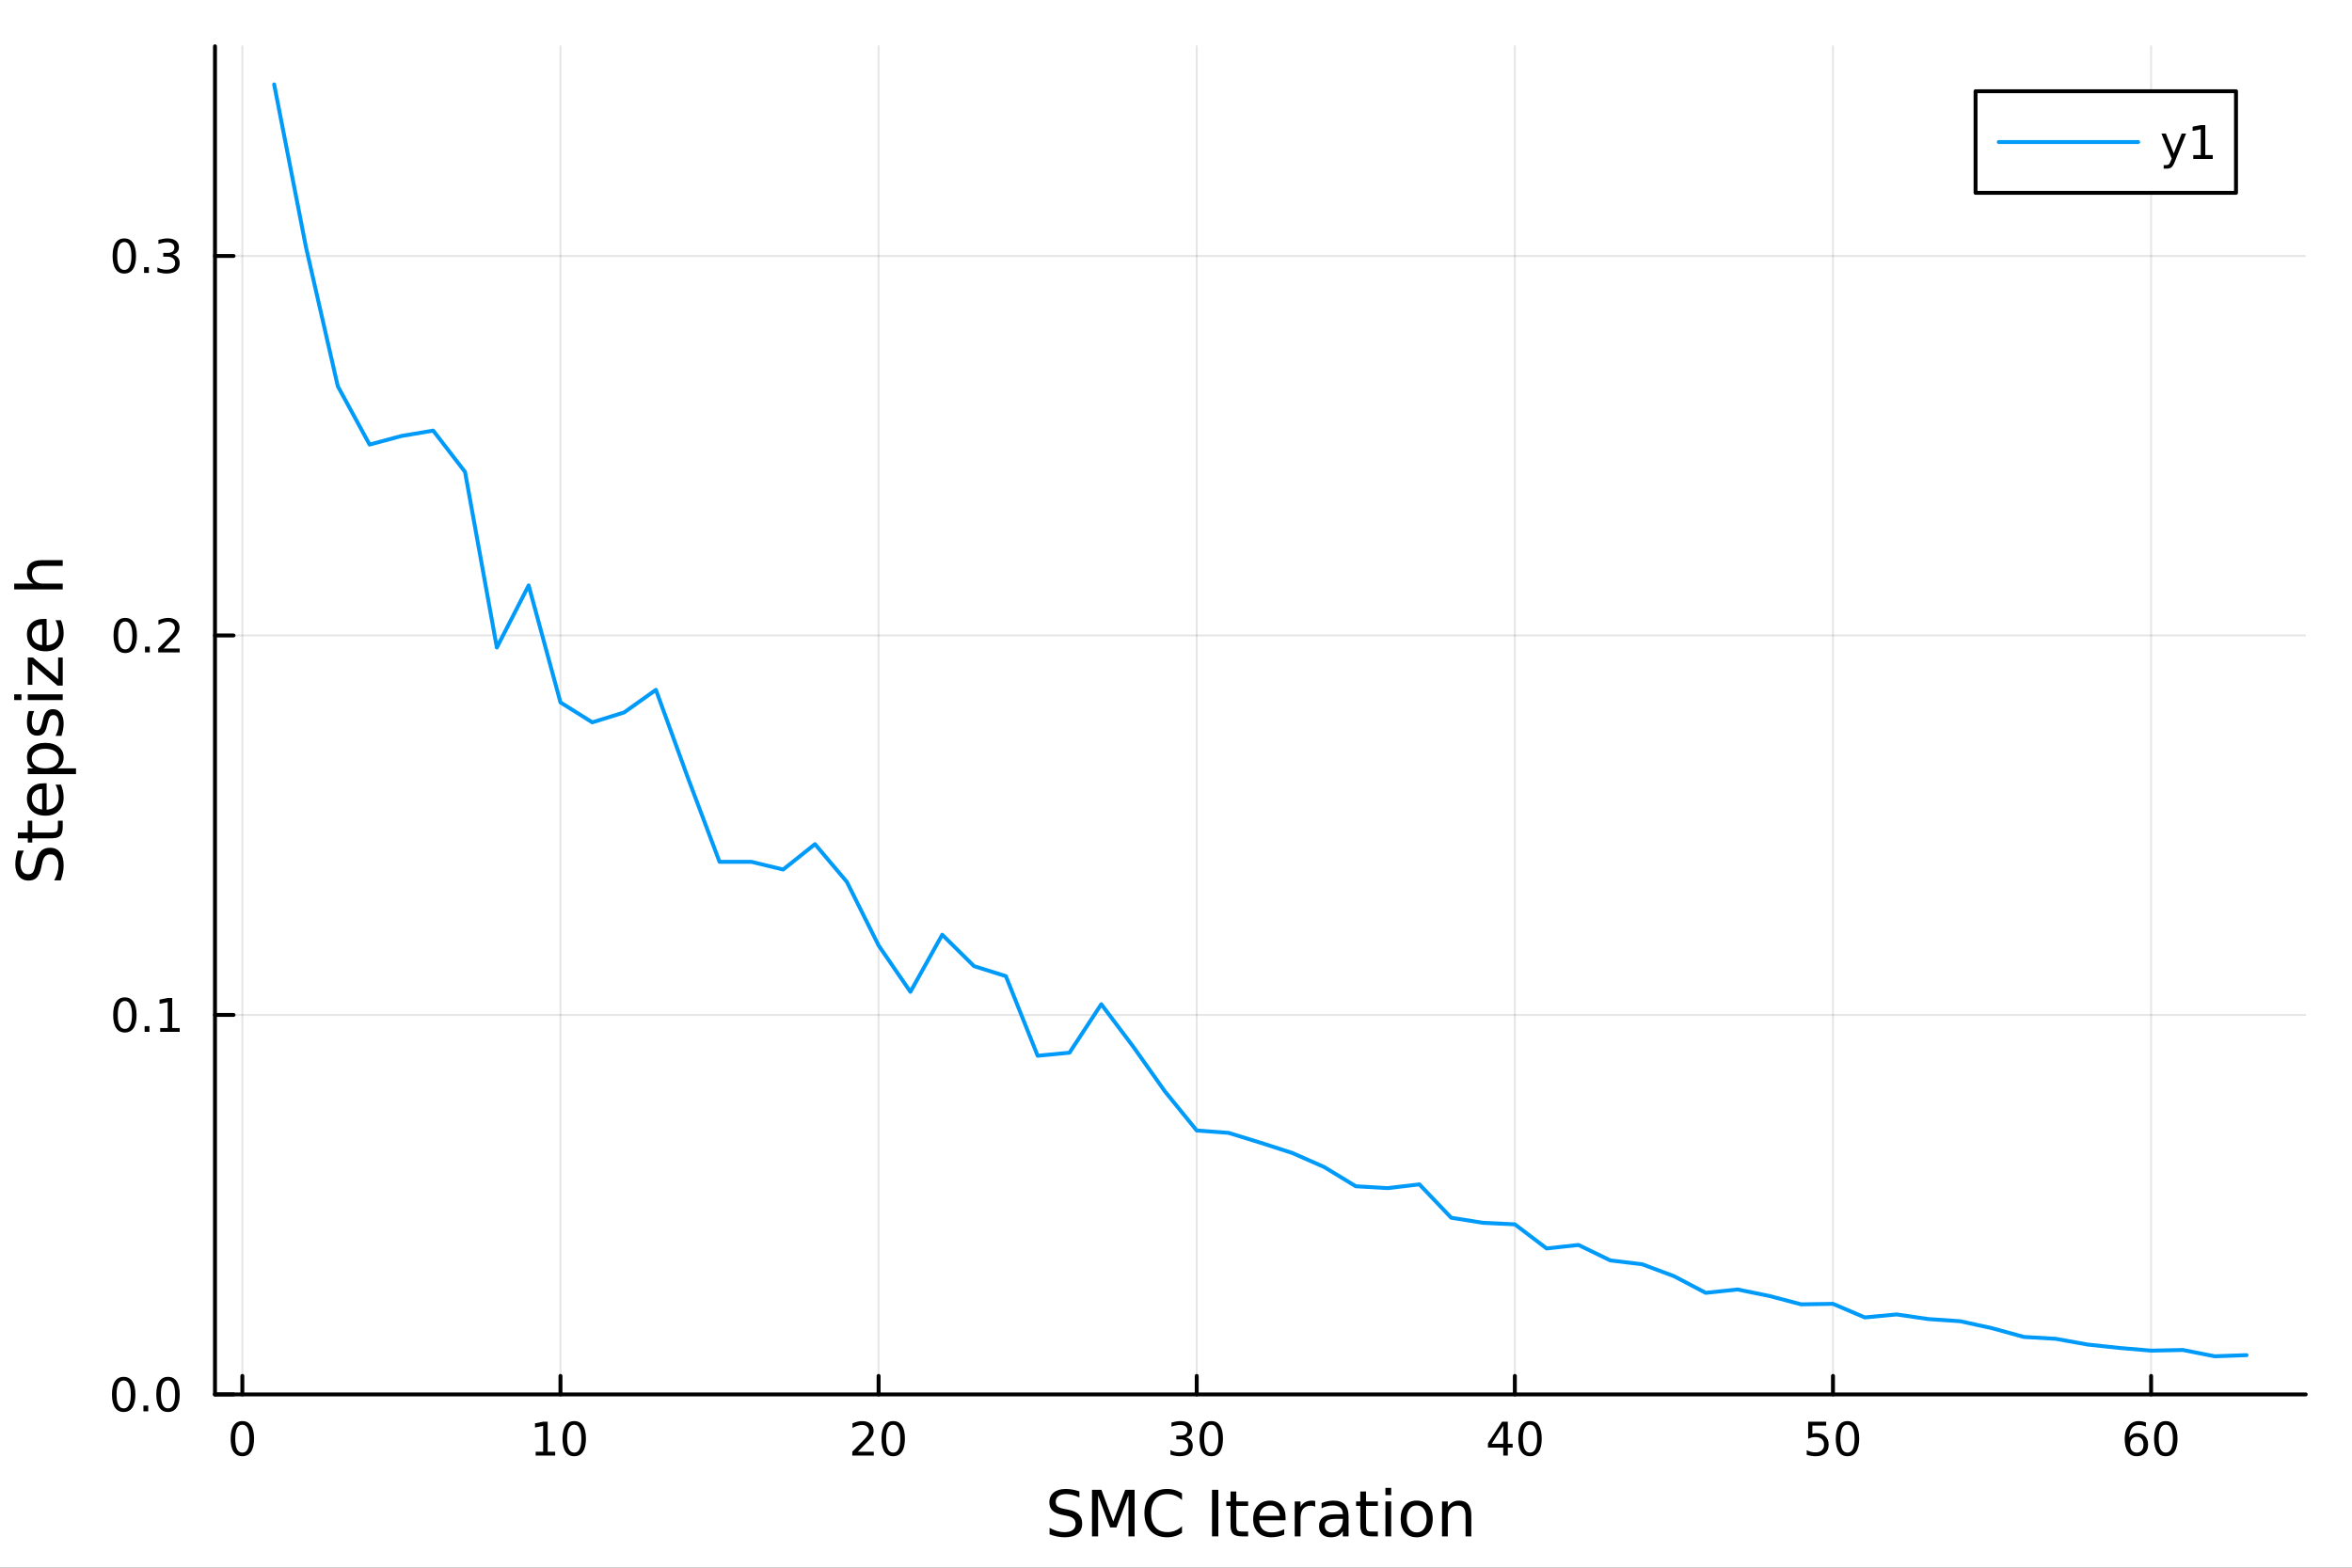 <?xml version="1.0" encoding="utf-8"?>
<svg xmlns="http://www.w3.org/2000/svg" xmlns:xlink="http://www.w3.org/1999/xlink" width="600" height="400" viewBox="0 0 2400 1600">
<rect x="0" y="0" width="2400" height="1600" fill="#333333" stroke="none"/>
<defs>
  <clipPath id="clip790">
    <rect x="0" y="0" width="2400" height="1600"/>
  </clipPath>
</defs>
<path clip-path="url(#clip790)" d="M0 1600 L2400 1600 L2400 0 L0 0  Z" fill="#ffffff" fill-rule="evenodd" fill-opacity="1"/>
<defs>
  <clipPath id="clip791">
    <rect x="480" y="0" width="1681" height="1600"/>
  </clipPath>
</defs>
<path clip-path="url(#clip790)" d="M219.38 1423.18 L2352.76 1423.18 L2352.76 47.244 L219.38 47.244  Z" fill="#ffffff" fill-rule="evenodd" fill-opacity="1"/>
<defs>
  <clipPath id="clip792">
    <rect x="219" y="47" width="2134" height="1377"/>
  </clipPath>
</defs>
<polyline clip-path="url(#clip792)" style="stroke:#000000; stroke-linecap:round; stroke-linejoin:round; stroke-width:2; stroke-opacity:0.1; fill:none" points="247.297,1423.18 247.297,47.244 "/>
<polyline clip-path="url(#clip792)" style="stroke:#000000; stroke-linecap:round; stroke-linejoin:round; stroke-width:2; stroke-opacity:0.1; fill:none" points="571.913,1423.18 571.913,47.244 "/>
<polyline clip-path="url(#clip792)" style="stroke:#000000; stroke-linecap:round; stroke-linejoin:round; stroke-width:2; stroke-opacity:0.1; fill:none" points="896.529,1423.18 896.529,47.244 "/>
<polyline clip-path="url(#clip792)" style="stroke:#000000; stroke-linecap:round; stroke-linejoin:round; stroke-width:2; stroke-opacity:0.1; fill:none" points="1221.14,1423.18 1221.14,47.244 "/>
<polyline clip-path="url(#clip792)" style="stroke:#000000; stroke-linecap:round; stroke-linejoin:round; stroke-width:2; stroke-opacity:0.1; fill:none" points="1545.76,1423.18 1545.76,47.244 "/>
<polyline clip-path="url(#clip792)" style="stroke:#000000; stroke-linecap:round; stroke-linejoin:round; stroke-width:2; stroke-opacity:0.1; fill:none" points="1870.38,1423.18 1870.38,47.244 "/>
<polyline clip-path="url(#clip792)" style="stroke:#000000; stroke-linecap:round; stroke-linejoin:round; stroke-width:2; stroke-opacity:0.1; fill:none" points="2194.99,1423.18 2194.99,47.244 "/>
<polyline clip-path="url(#clip792)" style="stroke:#000000; stroke-linecap:round; stroke-linejoin:round; stroke-width:2; stroke-opacity:0.1; fill:none" points="219.38,1423.15 2352.76,1423.15 "/>
<polyline clip-path="url(#clip792)" style="stroke:#000000; stroke-linecap:round; stroke-linejoin:round; stroke-width:2; stroke-opacity:0.1; fill:none" points="219.38,1035.85 2352.76,1035.85 "/>
<polyline clip-path="url(#clip792)" style="stroke:#000000; stroke-linecap:round; stroke-linejoin:round; stroke-width:2; stroke-opacity:0.1; fill:none" points="219.38,648.548 2352.76,648.548 "/>
<polyline clip-path="url(#clip792)" style="stroke:#000000; stroke-linecap:round; stroke-linejoin:round; stroke-width:2; stroke-opacity:0.1; fill:none" points="219.38,261.248 2352.76,261.248 "/>
<polyline clip-path="url(#clip790)" style="stroke:#000000; stroke-linecap:round; stroke-linejoin:round; stroke-width:4; stroke-opacity:1; fill:none" points="219.38,1423.18 2352.76,1423.18 "/>
<polyline clip-path="url(#clip790)" style="stroke:#000000; stroke-linecap:round; stroke-linejoin:round; stroke-width:4; stroke-opacity:1; fill:none" points="247.297,1423.18 247.297,1404.28 "/>
<polyline clip-path="url(#clip790)" style="stroke:#000000; stroke-linecap:round; stroke-linejoin:round; stroke-width:4; stroke-opacity:1; fill:none" points="571.913,1423.18 571.913,1404.28 "/>
<polyline clip-path="url(#clip790)" style="stroke:#000000; stroke-linecap:round; stroke-linejoin:round; stroke-width:4; stroke-opacity:1; fill:none" points="896.529,1423.18 896.529,1404.28 "/>
<polyline clip-path="url(#clip790)" style="stroke:#000000; stroke-linecap:round; stroke-linejoin:round; stroke-width:4; stroke-opacity:1; fill:none" points="1221.14,1423.18 1221.14,1404.28 "/>
<polyline clip-path="url(#clip790)" style="stroke:#000000; stroke-linecap:round; stroke-linejoin:round; stroke-width:4; stroke-opacity:1; fill:none" points="1545.76,1423.18 1545.76,1404.28 "/>
<polyline clip-path="url(#clip790)" style="stroke:#000000; stroke-linecap:round; stroke-linejoin:round; stroke-width:4; stroke-opacity:1; fill:none" points="1870.38,1423.18 1870.38,1404.28 "/>
<polyline clip-path="url(#clip790)" style="stroke:#000000; stroke-linecap:round; stroke-linejoin:round; stroke-width:4; stroke-opacity:1; fill:none" points="2194.99,1423.18 2194.99,1404.28 "/>
<path clip-path="url(#clip790)" d="M247.297 1454.1 Q243.686 1454.1 241.857 1457.66 Q240.052 1461.2 240.052 1468.33 Q240.052 1475.44 241.857 1479.01 Q243.686 1482.55 247.297 1482.55 Q250.931 1482.55 252.737 1479.01 Q254.566 1475.44 254.566 1468.33 Q254.566 1461.2 252.737 1457.66 Q250.931 1454.1 247.297 1454.1 M247.297 1450.39 Q253.107 1450.39 256.163 1455 Q259.242 1459.58 259.242 1468.33 Q259.242 1477.06 256.163 1481.67 Q253.107 1486.25 247.297 1486.25 Q241.487 1486.25 238.408 1481.67 Q235.353 1477.06 235.353 1468.33 Q235.353 1459.58 238.408 1455 Q241.487 1450.39 247.297 1450.39 Z" fill="#000000" fill-rule="nonzero" fill-opacity="1" /><path clip-path="url(#clip790)" d="M546.601 1481.64 L554.24 1481.64 L554.24 1455.28 L545.929 1456.95 L545.929 1452.69 L554.193 1451.02 L558.869 1451.02 L558.869 1481.64 L566.508 1481.64 L566.508 1485.58 L546.601 1485.58 L546.601 1481.64 Z" fill="#000000" fill-rule="nonzero" fill-opacity="1" /><path clip-path="url(#clip790)" d="M585.952 1454.1 Q582.341 1454.1 580.513 1457.66 Q578.707 1461.2 578.707 1468.33 Q578.707 1475.44 580.513 1479.01 Q582.341 1482.55 585.952 1482.55 Q589.587 1482.55 591.392 1479.01 Q593.221 1475.44 593.221 1468.33 Q593.221 1461.2 591.392 1457.66 Q589.587 1454.1 585.952 1454.1 M585.952 1450.39 Q591.762 1450.39 594.818 1455 Q597.897 1459.58 597.897 1468.33 Q597.897 1477.06 594.818 1481.67 Q591.762 1486.25 585.952 1486.25 Q580.142 1486.25 577.063 1481.67 Q574.008 1477.06 574.008 1468.33 Q574.008 1459.58 577.063 1455 Q580.142 1450.39 585.952 1450.39 Z" fill="#000000" fill-rule="nonzero" fill-opacity="1" /><path clip-path="url(#clip790)" d="M875.302 1481.64 L891.622 1481.64 L891.622 1485.58 L869.677 1485.58 L869.677 1481.64 Q872.339 1478.89 876.923 1474.26 Q881.529 1469.61 882.71 1468.27 Q884.955 1465.74 885.835 1464.01 Q886.737 1462.25 886.737 1460.56 Q886.737 1457.8 884.793 1456.07 Q882.872 1454.33 879.77 1454.33 Q877.571 1454.33 875.117 1455.09 Q872.686 1455.86 869.909 1457.41 L869.909 1452.69 Q872.733 1451.55 875.186 1450.97 Q877.64 1450.39 879.677 1450.39 Q885.048 1450.39 888.242 1453.08 Q891.436 1455.77 891.436 1460.26 Q891.436 1462.39 890.626 1464.31 Q889.839 1466.2 887.733 1468.8 Q887.154 1469.47 884.052 1472.69 Q880.95 1475.88 875.302 1481.64 Z" fill="#000000" fill-rule="nonzero" fill-opacity="1" /><path clip-path="url(#clip790)" d="M911.436 1454.1 Q907.825 1454.1 905.996 1457.66 Q904.191 1461.2 904.191 1468.33 Q904.191 1475.44 905.996 1479.01 Q907.825 1482.55 911.436 1482.55 Q915.071 1482.55 916.876 1479.01 Q918.705 1475.44 918.705 1468.33 Q918.705 1461.2 916.876 1457.66 Q915.071 1454.1 911.436 1454.1 M911.436 1450.39 Q917.246 1450.39 920.302 1455 Q923.381 1459.58 923.381 1468.33 Q923.381 1477.06 920.302 1481.67 Q917.246 1486.25 911.436 1486.25 Q905.626 1486.25 902.547 1481.67 Q899.492 1477.06 899.492 1468.33 Q899.492 1459.58 902.547 1455 Q905.626 1450.39 911.436 1450.39 Z" fill="#000000" fill-rule="nonzero" fill-opacity="1" /><path clip-path="url(#clip790)" d="M1209.99 1466.95 Q1213.34 1467.66 1215.22 1469.93 Q1217.12 1472.2 1217.12 1475.53 Q1217.12 1480.65 1213.6 1483.45 Q1210.08 1486.25 1203.6 1486.25 Q1201.42 1486.25 1199.11 1485.81 Q1196.82 1485.39 1194.36 1484.54 L1194.36 1480.02 Q1196.31 1481.16 1198.62 1481.74 Q1200.94 1482.32 1203.46 1482.32 Q1207.86 1482.32 1210.15 1480.58 Q1212.46 1478.84 1212.46 1475.53 Q1212.46 1472.48 1210.31 1470.77 Q1208.18 1469.03 1204.36 1469.03 L1200.33 1469.03 L1200.33 1465.19 L1204.55 1465.19 Q1208 1465.19 1209.83 1463.82 Q1211.65 1462.43 1211.65 1459.84 Q1211.65 1457.18 1209.76 1455.77 Q1207.88 1454.33 1204.36 1454.33 Q1202.44 1454.33 1200.24 1454.75 Q1198.04 1455.16 1195.4 1456.04 L1195.4 1451.88 Q1198.07 1451.14 1200.38 1450.77 Q1202.72 1450.39 1204.78 1450.39 Q1210.1 1450.39 1213.21 1452.83 Q1216.31 1455.23 1216.31 1459.35 Q1216.31 1462.22 1214.66 1464.21 Q1213.02 1466.18 1209.99 1466.95 Z" fill="#000000" fill-rule="nonzero" fill-opacity="1" /><path clip-path="url(#clip790)" d="M1235.98 1454.1 Q1232.37 1454.1 1230.54 1457.66 Q1228.74 1461.2 1228.74 1468.33 Q1228.74 1475.44 1230.54 1479.01 Q1232.37 1482.55 1235.98 1482.55 Q1239.62 1482.55 1241.42 1479.01 Q1243.25 1475.44 1243.25 1468.33 Q1243.25 1461.2 1241.42 1457.66 Q1239.62 1454.1 1235.98 1454.1 M1235.98 1450.39 Q1241.79 1450.39 1244.85 1455 Q1247.93 1459.58 1247.93 1468.33 Q1247.93 1477.06 1244.85 1481.67 Q1241.79 1486.25 1235.98 1486.25 Q1230.17 1486.25 1227.09 1481.67 Q1224.04 1477.06 1224.04 1468.33 Q1224.04 1459.58 1227.09 1455 Q1230.17 1450.39 1235.98 1450.39 Z" fill="#000000" fill-rule="nonzero" fill-opacity="1" /><path clip-path="url(#clip790)" d="M1533.93 1455.09 L1522.13 1473.54 L1533.93 1473.54 L1533.93 1455.09 M1532.71 1451.02 L1538.58 1451.02 L1538.58 1473.54 L1543.52 1473.54 L1543.52 1477.43 L1538.58 1477.43 L1538.58 1485.58 L1533.93 1485.58 L1533.93 1477.43 L1518.33 1477.43 L1518.33 1472.92 L1532.71 1451.02 Z" fill="#000000" fill-rule="nonzero" fill-opacity="1" /><path clip-path="url(#clip790)" d="M1561.25 1454.1 Q1557.64 1454.1 1555.81 1457.66 Q1554 1461.2 1554 1468.33 Q1554 1475.44 1555.81 1479.01 Q1557.64 1482.55 1561.25 1482.55 Q1564.88 1482.55 1566.69 1479.01 Q1568.52 1475.44 1568.52 1468.33 Q1568.52 1461.2 1566.69 1457.66 Q1564.88 1454.1 1561.25 1454.1 M1561.25 1450.39 Q1567.06 1450.39 1570.11 1455 Q1573.19 1459.58 1573.19 1468.33 Q1573.19 1477.06 1570.11 1481.67 Q1567.06 1486.25 1561.25 1486.25 Q1555.44 1486.25 1552.36 1481.67 Q1549.3 1477.06 1549.3 1468.33 Q1549.3 1459.58 1552.36 1455 Q1555.44 1450.39 1561.25 1450.39 Z" fill="#000000" fill-rule="nonzero" fill-opacity="1" /><path clip-path="url(#clip790)" d="M1845.08 1451.02 L1863.43 1451.02 L1863.43 1454.96 L1849.36 1454.96 L1849.36 1463.43 Q1850.38 1463.08 1851.4 1462.92 Q1852.41 1462.73 1853.43 1462.73 Q1859.22 1462.73 1862.6 1465.9 Q1865.98 1469.08 1865.98 1474.49 Q1865.98 1480.07 1862.51 1483.17 Q1859.03 1486.25 1852.71 1486.25 Q1850.54 1486.25 1848.27 1485.88 Q1846.02 1485.51 1843.62 1484.77 L1843.62 1480.07 Q1845.7 1481.2 1847.92 1481.76 Q1850.15 1482.32 1852.62 1482.32 Q1856.63 1482.32 1858.96 1480.21 Q1861.3 1478.1 1861.3 1474.49 Q1861.3 1470.88 1858.96 1468.77 Q1856.63 1466.67 1852.62 1466.67 Q1850.75 1466.67 1848.87 1467.08 Q1847.02 1467.5 1845.08 1468.38 L1845.08 1451.02 Z" fill="#000000" fill-rule="nonzero" fill-opacity="1" /><path clip-path="url(#clip790)" d="M1885.19 1454.1 Q1881.58 1454.1 1879.75 1457.66 Q1877.95 1461.2 1877.95 1468.33 Q1877.95 1475.44 1879.75 1479.01 Q1881.58 1482.55 1885.19 1482.55 Q1888.83 1482.55 1890.63 1479.01 Q1892.46 1475.44 1892.46 1468.33 Q1892.46 1461.2 1890.63 1457.66 Q1888.83 1454.1 1885.19 1454.1 M1885.19 1450.39 Q1891 1450.39 1894.06 1455 Q1897.14 1459.58 1897.14 1468.33 Q1897.14 1477.06 1894.06 1481.67 Q1891 1486.25 1885.19 1486.25 Q1879.38 1486.25 1876.3 1481.67 Q1873.25 1477.06 1873.25 1468.33 Q1873.25 1459.58 1876.3 1455 Q1879.38 1450.39 1885.19 1450.39 Z" fill="#000000" fill-rule="nonzero" fill-opacity="1" /><path clip-path="url(#clip790)" d="M2180.4 1466.44 Q2177.25 1466.44 2175.4 1468.59 Q2173.57 1470.74 2173.57 1474.49 Q2173.57 1478.22 2175.4 1480.39 Q2177.25 1482.55 2180.4 1482.55 Q2183.55 1482.55 2185.37 1480.39 Q2187.23 1478.22 2187.23 1474.49 Q2187.23 1470.74 2185.37 1468.59 Q2183.55 1466.44 2180.4 1466.44 M2189.68 1451.78 L2189.68 1456.04 Q2187.92 1455.21 2186.12 1454.77 Q2184.33 1454.33 2182.57 1454.33 Q2177.94 1454.33 2175.49 1457.45 Q2173.06 1460.58 2172.71 1466.9 Q2174.08 1464.89 2176.14 1463.82 Q2178.2 1462.73 2180.68 1462.73 Q2185.88 1462.73 2188.89 1465.9 Q2191.93 1469.05 2191.93 1474.49 Q2191.93 1479.82 2188.78 1483.03 Q2185.63 1486.25 2180.4 1486.25 Q2174.4 1486.25 2171.23 1481.67 Q2168.06 1477.06 2168.06 1468.33 Q2168.06 1460.14 2171.95 1455.28 Q2175.84 1450.39 2182.39 1450.39 Q2184.15 1450.39 2185.93 1450.74 Q2187.74 1451.09 2189.68 1451.78 Z" fill="#000000" fill-rule="nonzero" fill-opacity="1" /><path clip-path="url(#clip790)" d="M2209.98 1454.1 Q2206.37 1454.1 2204.54 1457.66 Q2202.74 1461.2 2202.74 1468.33 Q2202.74 1475.44 2204.54 1479.01 Q2206.37 1482.55 2209.98 1482.55 Q2213.62 1482.55 2215.42 1479.01 Q2217.25 1475.44 2217.25 1468.33 Q2217.25 1461.2 2215.42 1457.66 Q2213.62 1454.1 2209.98 1454.1 M2209.98 1450.39 Q2215.79 1450.39 2218.85 1455 Q2221.93 1459.58 2221.93 1468.33 Q2221.93 1477.06 2218.85 1481.67 Q2215.79 1486.25 2209.98 1486.25 Q2204.17 1486.25 2201.09 1481.67 Q2198.04 1477.06 2198.04 1468.33 Q2198.04 1459.58 2201.09 1455 Q2204.17 1450.39 2209.98 1450.39 Z" fill="#000000" fill-rule="nonzero" fill-opacity="1" /><path clip-path="url(#clip790)" d="M1101.4 1522.08 L1101.4 1528.35 Q1097.74 1526.6 1094.49 1525.74 Q1091.25 1524.88 1088.22 1524.88 Q1082.97 1524.88 1080.11 1526.92 Q1077.27 1528.96 1077.27 1532.71 Q1077.27 1535.87 1079.15 1537.49 Q1081.06 1539.08 1086.34 1540.07 L1090.23 1540.86 Q1097.42 1542.23 1100.83 1545.7 Q1104.26 1549.14 1104.26 1554.93 Q1104.26 1561.84 1099.62 1565.4 Q1095 1568.97 1086.06 1568.97 Q1082.68 1568.97 1078.86 1568.2 Q1075.08 1567.44 1071 1565.94 L1071 1559.32 Q1074.92 1561.52 1078.67 1562.63 Q1082.43 1563.75 1086.06 1563.75 Q1091.56 1563.75 1094.56 1561.58 Q1097.55 1559.42 1097.55 1555.41 Q1097.55 1551.91 1095.38 1549.93 Q1093.25 1547.96 1088.35 1546.97 L1084.43 1546.21 Q1077.24 1544.78 1074.03 1541.72 Q1070.81 1538.67 1070.81 1533.22 Q1070.81 1526.92 1075.24 1523.29 Q1079.69 1519.66 1087.49 1519.66 Q1090.83 1519.66 1094.3 1520.27 Q1097.77 1520.87 1101.4 1522.08 Z" fill="#000000" fill-rule="nonzero" fill-opacity="1" /><path clip-path="url(#clip790)" d="M1114.29 1520.52 L1123.87 1520.52 L1136 1552.86 L1148.19 1520.52 L1157.77 1520.52 L1157.77 1568.04 L1151.5 1568.04 L1151.5 1526.32 L1139.24 1558.91 L1132.78 1558.91 L1120.53 1526.32 L1120.53 1568.04 L1114.29 1568.04 L1114.29 1520.52 Z" fill="#000000" fill-rule="nonzero" fill-opacity="1" /><path clip-path="url(#clip790)" d="M1206.11 1524.18 L1206.11 1530.96 Q1202.87 1527.94 1199.18 1526.44 Q1195.52 1524.95 1191.38 1524.95 Q1183.23 1524.95 1178.9 1529.95 Q1174.57 1534.91 1174.57 1544.33 Q1174.57 1553.72 1178.9 1558.72 Q1183.23 1563.68 1191.38 1563.68 Q1195.52 1563.68 1199.18 1562.19 Q1202.87 1560.69 1206.11 1557.67 L1206.11 1564.38 Q1202.74 1566.68 1198.95 1567.82 Q1195.2 1568.97 1191 1568.97 Q1180.21 1568.97 1174 1562.38 Q1167.79 1555.76 1167.79 1544.33 Q1167.79 1532.87 1174 1526.28 Q1180.21 1519.66 1191 1519.66 Q1195.26 1519.66 1199.02 1520.81 Q1202.8 1521.92 1206.11 1524.18 Z" fill="#000000" fill-rule="nonzero" fill-opacity="1" /><path clip-path="url(#clip790)" d="M1236.77 1520.52 L1243.19 1520.52 L1243.19 1568.04 L1236.77 1568.04 L1236.77 1520.52 Z" fill="#000000" fill-rule="nonzero" fill-opacity="1" /><path clip-path="url(#clip790)" d="M1261.53 1522.27 L1261.53 1532.4 L1273.59 1532.4 L1273.59 1536.95 L1261.53 1536.95 L1261.53 1556.3 Q1261.53 1560.66 1262.71 1561.9 Q1263.92 1563.14 1267.58 1563.14 L1273.59 1563.14 L1273.59 1568.04 L1267.58 1568.04 Q1260.8 1568.04 1258.22 1565.53 Q1255.64 1562.98 1255.64 1556.3 L1255.64 1536.95 L1251.34 1536.95 L1251.34 1532.4 L1255.64 1532.4 L1255.64 1522.27 L1261.53 1522.27 Z" fill="#000000" fill-rule="nonzero" fill-opacity="1" /><path clip-path="url(#clip790)" d="M1311.79 1548.76 L1311.79 1551.62 L1284.86 1551.62 Q1285.24 1557.67 1288.49 1560.85 Q1291.77 1564 1297.59 1564 Q1300.96 1564 1304.11 1563.17 Q1307.3 1562.35 1310.42 1560.69 L1310.42 1566.23 Q1307.27 1567.57 1303.96 1568.27 Q1300.65 1568.97 1297.24 1568.97 Q1288.71 1568.97 1283.71 1564 Q1278.75 1559.04 1278.75 1550.57 Q1278.75 1541.82 1283.46 1536.69 Q1288.2 1531.54 1296.22 1531.54 Q1303.41 1531.54 1307.58 1536.18 Q1311.79 1540.8 1311.79 1548.76 M1305.93 1547.04 Q1305.87 1542.23 1303.22 1539.37 Q1300.61 1536.5 1296.28 1536.5 Q1291.38 1536.5 1288.42 1539.27 Q1285.5 1542.04 1285.05 1547.07 L1305.93 1547.04 Z" fill="#000000" fill-rule="nonzero" fill-opacity="1" /><path clip-path="url(#clip790)" d="M1342.05 1537.87 Q1341.07 1537.3 1339.89 1537.04 Q1338.74 1536.76 1337.34 1536.76 Q1332.38 1536.76 1329.7 1540 Q1327.06 1543.22 1327.06 1549.27 L1327.06 1568.04 L1321.17 1568.04 L1321.17 1532.4 L1327.06 1532.4 L1327.06 1537.93 Q1328.91 1534.69 1331.87 1533.13 Q1334.83 1531.54 1339.06 1531.54 Q1339.67 1531.54 1340.4 1531.63 Q1341.13 1531.7 1342.02 1531.85 L1342.05 1537.87 Z" fill="#000000" fill-rule="nonzero" fill-opacity="1" /><path clip-path="url(#clip790)" d="M1364.4 1550.12 Q1357.3 1550.12 1354.56 1551.75 Q1351.83 1553.37 1351.83 1557.29 Q1351.83 1560.4 1353.86 1562.25 Q1355.93 1564.07 1359.46 1564.07 Q1364.33 1564.07 1367.26 1560.63 Q1370.22 1557.16 1370.22 1551.43 L1370.22 1550.12 L1364.4 1550.12 M1376.08 1547.71 L1376.08 1568.04 L1370.22 1568.04 L1370.22 1562.63 Q1368.22 1565.88 1365.23 1567.44 Q1362.23 1568.97 1357.91 1568.97 Q1352.43 1568.97 1349.18 1565.91 Q1345.97 1562.82 1345.97 1557.67 Q1345.97 1551.65 1349.98 1548.6 Q1354.02 1545.54 1362.01 1545.54 L1370.22 1545.54 L1370.22 1544.97 Q1370.22 1540.93 1367.55 1538.73 Q1364.91 1536.5 1360.1 1536.5 Q1357.05 1536.5 1354.15 1537.23 Q1351.25 1537.97 1348.58 1539.43 L1348.58 1534.02 Q1351.79 1532.78 1354.82 1532.17 Q1357.84 1531.54 1360.71 1531.54 Q1368.44 1531.54 1372.26 1535.55 Q1376.08 1539.56 1376.08 1547.71 Z" fill="#000000" fill-rule="nonzero" fill-opacity="1" /><path clip-path="url(#clip790)" d="M1393.93 1522.27 L1393.93 1532.4 L1406 1532.4 L1406 1536.95 L1393.93 1536.95 L1393.93 1556.3 Q1393.93 1560.66 1395.11 1561.9 Q1396.32 1563.14 1399.98 1563.14 L1406 1563.14 L1406 1568.04 L1399.98 1568.04 Q1393.2 1568.04 1390.62 1565.53 Q1388.05 1562.98 1388.05 1556.3 L1388.05 1536.95 L1383.75 1536.95 L1383.75 1532.4 L1388.05 1532.4 L1388.05 1522.27 L1393.93 1522.27 Z" fill="#000000" fill-rule="nonzero" fill-opacity="1" /><path clip-path="url(#clip790)" d="M1413.7 1532.4 L1419.56 1532.4 L1419.56 1568.04 L1413.7 1568.04 L1413.7 1532.4 M1413.7 1518.52 L1419.56 1518.52 L1419.56 1525.93 L1413.7 1525.93 L1413.7 1518.52 Z" fill="#000000" fill-rule="nonzero" fill-opacity="1" /><path clip-path="url(#clip790)" d="M1445.62 1536.5 Q1440.91 1536.5 1438.18 1540.19 Q1435.44 1543.85 1435.44 1550.25 Q1435.44 1556.65 1438.14 1560.34 Q1440.88 1564 1445.62 1564 Q1450.3 1564 1453.04 1560.31 Q1455.78 1556.62 1455.78 1550.25 Q1455.78 1543.92 1453.04 1540.23 Q1450.3 1536.5 1445.62 1536.5 M1445.62 1531.54 Q1453.26 1531.54 1457.62 1536.5 Q1461.98 1541.47 1461.98 1550.25 Q1461.98 1559 1457.62 1564 Q1453.26 1568.97 1445.62 1568.97 Q1437.95 1568.97 1433.59 1564 Q1429.26 1559 1429.26 1550.25 Q1429.26 1541.47 1433.59 1536.5 Q1437.95 1531.54 1445.62 1531.54 Z" fill="#000000" fill-rule="nonzero" fill-opacity="1" /><path clip-path="url(#clip790)" d="M1501.32 1546.53 L1501.32 1568.04 L1495.47 1568.04 L1495.47 1546.72 Q1495.47 1541.66 1493.49 1539.14 Q1491.52 1536.63 1487.57 1536.63 Q1482.83 1536.63 1480.09 1539.65 Q1477.36 1542.68 1477.36 1547.9 L1477.36 1568.04 L1471.47 1568.04 L1471.47 1532.4 L1477.36 1532.4 L1477.36 1537.93 Q1479.46 1534.72 1482.29 1533.13 Q1485.16 1531.54 1488.88 1531.54 Q1495.02 1531.54 1498.17 1535.36 Q1501.32 1539.14 1501.32 1546.53 Z" fill="#000000" fill-rule="nonzero" fill-opacity="1" /><polyline clip-path="url(#clip790)" style="stroke:#000000; stroke-linecap:round; stroke-linejoin:round; stroke-width:4; stroke-opacity:1; fill:none" points="219.38,1423.18 219.38,47.244 "/>
<polyline clip-path="url(#clip790)" style="stroke:#000000; stroke-linecap:round; stroke-linejoin:round; stroke-width:4; stroke-opacity:1; fill:none" points="219.38,1423.15 238.278,1423.15 "/>
<polyline clip-path="url(#clip790)" style="stroke:#000000; stroke-linecap:round; stroke-linejoin:round; stroke-width:4; stroke-opacity:1; fill:none" points="219.38,1035.85 238.278,1035.85 "/>
<polyline clip-path="url(#clip790)" style="stroke:#000000; stroke-linecap:round; stroke-linejoin:round; stroke-width:4; stroke-opacity:1; fill:none" points="219.38,648.548 238.278,648.548 "/>
<polyline clip-path="url(#clip790)" style="stroke:#000000; stroke-linecap:round; stroke-linejoin:round; stroke-width:4; stroke-opacity:1; fill:none" points="219.38,261.248 238.278,261.248 "/>
<path clip-path="url(#clip790)" d="M126.205 1408.95 Q122.593 1408.95 120.765 1412.51 Q118.959 1416.05 118.959 1423.18 Q118.959 1430.29 120.765 1433.86 Q122.593 1437.4 126.205 1437.4 Q129.839 1437.4 131.644 1433.86 Q133.473 1430.29 133.473 1423.18 Q133.473 1416.05 131.644 1412.51 Q129.839 1408.95 126.205 1408.95 M126.205 1405.24 Q132.015 1405.24 135.07 1409.85 Q138.149 1414.43 138.149 1423.18 Q138.149 1431.91 135.07 1436.52 Q132.015 1441.1 126.205 1441.1 Q120.394 1441.1 117.316 1436.52 Q114.26 1431.91 114.26 1423.18 Q114.26 1414.43 117.316 1409.85 Q120.394 1405.24 126.205 1405.24 Z" fill="#000000" fill-rule="nonzero" fill-opacity="1" /><path clip-path="url(#clip790)" d="M146.366 1434.55 L151.251 1434.55 L151.251 1440.43 L146.366 1440.43 L146.366 1434.55 Z" fill="#000000" fill-rule="nonzero" fill-opacity="1" /><path clip-path="url(#clip790)" d="M171.436 1408.95 Q167.825 1408.95 165.996 1412.51 Q164.19 1416.05 164.19 1423.18 Q164.19 1430.29 165.996 1433.86 Q167.825 1437.4 171.436 1437.4 Q175.07 1437.4 176.876 1433.86 Q178.704 1430.29 178.704 1423.18 Q178.704 1416.05 176.876 1412.51 Q175.07 1408.95 171.436 1408.95 M171.436 1405.24 Q177.246 1405.24 180.301 1409.85 Q183.38 1414.43 183.38 1423.18 Q183.38 1431.91 180.301 1436.52 Q177.246 1441.1 171.436 1441.1 Q165.626 1441.1 162.547 1436.52 Q159.491 1431.91 159.491 1423.18 Q159.491 1414.43 162.547 1409.85 Q165.626 1405.24 171.436 1405.24 Z" fill="#000000" fill-rule="nonzero" fill-opacity="1" /><path clip-path="url(#clip790)" d="M127.431 1021.65 Q123.82 1021.65 121.992 1025.21 Q120.186 1028.75 120.186 1035.88 Q120.186 1042.99 121.992 1046.55 Q123.82 1050.1 127.431 1050.1 Q131.066 1050.1 132.871 1046.55 Q134.7 1042.99 134.7 1035.88 Q134.7 1028.75 132.871 1025.21 Q131.066 1021.65 127.431 1021.65 M127.431 1017.94 Q133.242 1017.94 136.297 1022.55 Q139.376 1027.13 139.376 1035.88 Q139.376 1044.61 136.297 1049.22 Q133.242 1053.8 127.431 1053.8 Q121.621 1053.8 118.543 1049.22 Q115.487 1044.61 115.487 1035.88 Q115.487 1027.13 118.543 1022.55 Q121.621 1017.94 127.431 1017.94 Z" fill="#000000" fill-rule="nonzero" fill-opacity="1" /><path clip-path="url(#clip790)" d="M147.593 1047.25 L152.478 1047.25 L152.478 1053.13 L147.593 1053.13 L147.593 1047.25 Z" fill="#000000" fill-rule="nonzero" fill-opacity="1" /><path clip-path="url(#clip790)" d="M163.473 1049.19 L171.112 1049.19 L171.112 1022.83 L162.802 1024.49 L162.802 1020.24 L171.065 1018.57 L175.741 1018.57 L175.741 1049.19 L183.38 1049.19 L183.38 1053.13 L163.473 1053.13 L163.473 1049.19 Z" fill="#000000" fill-rule="nonzero" fill-opacity="1" /><path clip-path="url(#clip790)" d="M127.802 634.347 Q124.191 634.347 122.362 637.912 Q120.556 641.453 120.556 648.583 Q120.556 655.689 122.362 659.254 Q124.191 662.796 127.802 662.796 Q131.436 662.796 133.242 659.254 Q135.07 655.689 135.07 648.583 Q135.07 641.453 133.242 637.912 Q131.436 634.347 127.802 634.347 M127.802 630.643 Q133.612 630.643 136.667 635.25 Q139.746 639.833 139.746 648.583 Q139.746 657.31 136.667 661.916 Q133.612 666.5 127.802 666.5 Q121.992 666.5 118.913 661.916 Q115.857 657.31 115.857 648.583 Q115.857 639.833 118.913 635.25 Q121.992 630.643 127.802 630.643 Z" fill="#000000" fill-rule="nonzero" fill-opacity="1" /><path clip-path="url(#clip790)" d="M147.964 659.949 L152.848 659.949 L152.848 665.828 L147.964 665.828 L147.964 659.949 Z" fill="#000000" fill-rule="nonzero" fill-opacity="1" /><path clip-path="url(#clip790)" d="M167.061 661.893 L183.38 661.893 L183.38 665.828 L161.436 665.828 L161.436 661.893 Q164.098 659.138 168.681 654.509 Q173.288 649.856 174.468 648.514 Q176.714 645.99 177.593 644.254 Q178.496 642.495 178.496 640.805 Q178.496 638.051 176.551 636.315 Q174.63 634.578 171.528 634.578 Q169.329 634.578 166.876 635.342 Q164.445 636.106 161.667 637.657 L161.667 632.935 Q164.491 631.801 166.945 631.222 Q169.399 630.643 171.436 630.643 Q176.806 630.643 180.001 633.328 Q183.195 636.014 183.195 640.504 Q183.195 642.634 182.385 644.555 Q181.598 646.453 179.491 649.046 Q178.913 649.717 175.811 652.935 Q172.709 656.129 167.061 661.893 Z" fill="#000000" fill-rule="nonzero" fill-opacity="1" /><path clip-path="url(#clip790)" d="M126.853 247.046 Q123.242 247.046 121.413 250.611 Q119.607 254.153 119.607 261.282 Q119.607 268.389 121.413 271.954 Q123.242 275.495 126.853 275.495 Q130.487 275.495 132.292 271.954 Q134.121 268.389 134.121 261.282 Q134.121 254.153 132.292 250.611 Q130.487 247.046 126.853 247.046 M126.853 243.343 Q132.663 243.343 135.718 247.949 Q138.797 252.533 138.797 261.282 Q138.797 270.009 135.718 274.616 Q132.663 279.199 126.853 279.199 Q121.043 279.199 117.964 274.616 Q114.908 270.009 114.908 261.282 Q114.908 252.533 117.964 247.949 Q121.043 243.343 126.853 243.343 Z" fill="#000000" fill-rule="nonzero" fill-opacity="1" /><path clip-path="url(#clip790)" d="M147.015 272.648 L151.899 272.648 L151.899 278.528 L147.015 278.528 L147.015 272.648 Z" fill="#000000" fill-rule="nonzero" fill-opacity="1" /><path clip-path="url(#clip790)" d="M176.251 259.894 Q179.607 260.611 181.482 262.88 Q183.38 265.148 183.38 268.482 Q183.38 273.597 179.862 276.398 Q176.343 279.199 169.862 279.199 Q167.686 279.199 165.371 278.759 Q163.079 278.343 160.626 277.486 L160.626 272.972 Q162.57 274.106 164.885 274.685 Q167.2 275.264 169.723 275.264 Q174.121 275.264 176.413 273.528 Q178.727 271.792 178.727 268.482 Q178.727 265.426 176.575 263.713 Q174.445 261.977 170.626 261.977 L166.598 261.977 L166.598 258.134 L170.811 258.134 Q174.26 258.134 176.089 256.769 Q177.917 255.38 177.917 252.787 Q177.917 250.125 176.019 248.713 Q174.144 247.278 170.626 247.278 Q168.704 247.278 166.505 247.695 Q164.306 248.111 161.667 248.991 L161.667 244.824 Q164.329 244.083 166.644 243.713 Q168.982 243.343 171.042 243.343 Q176.366 243.343 179.468 245.773 Q182.57 248.181 182.57 252.301 Q182.57 255.171 180.926 257.162 Q179.283 259.13 176.251 259.894 Z" fill="#000000" fill-rule="nonzero" fill-opacity="1" /><path clip-path="url(#clip790)" d="M18.044 868.128 L24.314 868.128 Q22.563 871.788 21.704 875.035 Q20.845 878.281 20.845 881.305 Q20.845 886.557 22.882 889.421 Q24.919 892.254 28.674 892.254 Q31.826 892.254 33.449 890.376 Q35.04 888.466 36.027 883.183 L36.823 879.3 Q38.191 872.106 41.66 868.701 Q45.098 865.263 50.891 865.263 Q57.798 865.263 61.362 869.91 Q64.927 874.525 64.927 883.469 Q64.927 886.843 64.163 890.663 Q63.399 894.45 61.904 898.524 L55.283 898.524 Q57.479 894.609 58.593 890.853 Q59.707 887.098 59.707 883.469 Q59.707 877.963 57.543 874.971 Q55.379 871.979 51.368 871.979 Q47.867 871.979 45.894 874.144 Q43.92 876.276 42.934 881.178 L42.17 885.093 Q40.737 892.286 37.682 895.5 Q34.626 898.715 29.184 898.715 Q22.882 898.715 19.253 894.291 Q15.625 889.835 15.625 882.037 Q15.625 878.695 16.23 875.226 Q16.834 871.756 18.044 868.128 Z" fill="#000000" fill-rule="nonzero" fill-opacity="1" /><path clip-path="url(#clip790)" d="M18.235 849.699 L28.356 849.699 L28.356 837.636 L32.908 837.636 L32.908 849.699 L52.259 849.699 Q56.62 849.699 57.861 848.522 Q59.103 847.312 59.103 843.652 L59.103 837.636 L64.004 837.636 L64.004 843.652 Q64.004 850.431 61.49 853.009 Q58.943 855.587 52.259 855.587 L32.908 855.587 L32.908 859.884 L28.356 859.884 L28.356 855.587 L18.235 855.587 L18.235 849.699 Z" fill="#000000" fill-rule="nonzero" fill-opacity="1" /><path clip-path="url(#clip790)" d="M44.716 799.442 L47.581 799.442 L47.581 826.369 Q53.628 825.987 56.811 822.74 Q59.962 819.462 59.962 813.637 Q59.962 810.264 59.134 807.113 Q58.307 803.93 56.652 800.811 L62.19 800.811 Q63.527 803.962 64.227 807.272 Q64.927 810.582 64.927 813.988 Q64.927 822.518 59.962 827.515 Q54.997 832.48 46.53 832.48 Q37.777 832.48 32.653 827.769 Q27.497 823.027 27.497 815.006 Q27.497 807.813 32.144 803.643 Q36.759 799.442 44.716 799.442 M42.997 805.298 Q38.191 805.362 35.327 808.004 Q32.462 810.614 32.462 814.942 Q32.462 819.844 35.231 822.804 Q38 825.732 43.029 826.178 L42.997 805.298 Z" fill="#000000" fill-rule="nonzero" fill-opacity="1" /><path clip-path="url(#clip790)" d="M58.657 784.164 L77.563 784.164 L77.563 790.053 L28.356 790.053 L28.356 784.164 L33.767 784.164 Q30.584 782.318 29.056 779.517 Q27.497 776.685 27.497 772.77 Q27.497 766.277 32.653 762.234 Q37.809 758.16 46.212 758.16 Q54.615 758.16 59.771 762.234 Q64.927 766.277 64.927 772.77 Q64.927 776.685 63.399 779.517 Q61.84 782.318 58.657 784.164 M46.212 764.24 Q39.751 764.24 36.09 766.913 Q32.398 769.555 32.398 774.202 Q32.398 778.849 36.09 781.522 Q39.751 784.164 46.212 784.164 Q52.673 784.164 56.365 781.522 Q60.026 778.849 60.026 774.202 Q60.026 769.555 56.365 766.913 Q52.673 764.24 46.212 764.24 Z" fill="#000000" fill-rule="nonzero" fill-opacity="1" /><path clip-path="url(#clip790)" d="M29.407 725.727 L34.945 725.727 Q33.672 728.21 33.035 730.883 Q32.398 733.557 32.398 736.421 Q32.398 740.782 33.735 742.978 Q35.072 745.142 37.746 745.142 Q39.783 745.142 40.96 743.583 Q42.106 742.023 43.157 737.313 L43.602 735.307 Q44.939 729.069 47.39 726.459 Q49.809 723.817 54.169 723.817 Q59.134 723.817 62.031 727.764 Q64.927 731.679 64.927 738.554 Q64.927 741.419 64.354 744.538 Q63.813 747.625 62.699 751.063 L56.652 751.063 Q58.339 747.816 59.198 744.665 Q60.026 741.514 60.026 738.427 Q60.026 734.289 58.625 732.061 Q57.193 729.833 54.615 729.833 Q52.228 729.833 50.955 731.456 Q49.681 733.048 48.504 738.49 L48.026 740.527 Q46.88 745.97 44.525 748.389 Q42.138 750.808 38 750.808 Q32.971 750.808 30.234 747.243 Q27.497 743.678 27.497 737.122 Q27.497 733.875 27.974 731.011 Q28.452 728.146 29.407 725.727 Z" fill="#000000" fill-rule="nonzero" fill-opacity="1" /><path clip-path="url(#clip790)" d="M28.356 714.492 L28.356 708.635 L64.004 708.635 L64.004 714.492 L28.356 714.492 M14.479 714.492 L14.479 708.635 L21.895 708.635 L21.895 714.492 L14.479 714.492 Z" fill="#000000" fill-rule="nonzero" fill-opacity="1" /><path clip-path="url(#clip790)" d="M28.356 698.927 L28.356 671.109 L33.703 671.109 L59.325 693.135 L59.325 671.109 L64.004 671.109 L64.004 699.723 L58.657 699.723 L33.035 677.698 L33.035 698.927 L28.356 698.927 Z" fill="#000000" fill-rule="nonzero" fill-opacity="1" /><path clip-path="url(#clip790)" d="M44.716 631.674 L47.581 631.674 L47.581 658.601 Q53.628 658.219 56.811 654.972 Q59.962 651.694 59.962 645.869 Q59.962 642.495 59.134 639.344 Q58.307 636.162 56.652 633.042 L62.19 633.042 Q63.527 636.193 64.227 639.504 Q64.927 642.814 64.927 646.219 Q64.927 654.749 59.962 659.747 Q54.997 664.712 46.53 664.712 Q37.777 664.712 32.653 660.001 Q27.497 655.259 27.497 647.238 Q27.497 640.045 32.144 635.875 Q36.759 631.674 44.716 631.674 M42.997 637.53 Q38.191 637.594 35.327 640.236 Q32.462 642.846 32.462 647.174 Q32.462 652.076 35.231 655.036 Q38 657.964 43.029 658.41 L42.997 637.53 Z" fill="#000000" fill-rule="nonzero" fill-opacity="1" /><path clip-path="url(#clip790)" d="M42.488 571.709 L64.004 571.709 L64.004 577.565 L42.679 577.565 Q37.618 577.565 35.104 579.539 Q32.589 581.512 32.589 585.459 Q32.589 590.201 35.613 592.938 Q38.637 595.676 43.857 595.676 L64.004 595.676 L64.004 601.564 L14.479 601.564 L14.479 595.676 L33.894 595.676 Q30.68 593.575 29.088 590.742 Q27.497 587.878 27.497 584.154 Q27.497 578.011 31.316 574.86 Q35.104 571.709 42.488 571.709 Z" fill="#000000" fill-rule="nonzero" fill-opacity="1" /><polyline clip-path="url(#clip792)" style="stroke:#009af9; stroke-linecap:round; stroke-linejoin:round; stroke-width:4; stroke-opacity:1; fill:none" points="279.759,86.186 312.22,252.244 344.682,394.139 377.143,453.748 409.605,444.968 442.067,439.501 474.528,481.626 506.99,660.84 539.451,597.483 571.913,716.906 604.375,737.216 636.836,727.135 669.298,704.054 701.759,793.37 734.221,879.58 766.683,879.58 799.144,887.453 831.606,861.555 864.067,899.951 896.529,964.935 928.991,1012.26 961.452,953.99 993.914,986.067 1026.38,996.264 1058.84,1077.52 1091.3,1074.39 1123.76,1024.93 1156.22,1068.04 1188.68,1113.88 1221.14,1153.79 1253.61,1156.21 1286.07,1166.22 1318.53,1176.7 1350.99,1190.97 1383.45,1210.71 1415.91,1212.62 1448.38,1208.79 1480.84,1242.83 1513.3,1248.02 1545.76,1249.59 1578.22,1274.18 1610.68,1270.62 1643.15,1286.38 1675.61,1290.31 1708.07,1302.44 1740.53,1319.49 1772.99,1316.05 1805.45,1322.68 1837.92,1331.23 1870.38,1330.71 1902.84,1344.59 1935.3,1341.53 1967.76,1346.26 2000.22,1348.47 2032.68,1355.57 2065.15,1364.5 2097.61,1366.38 2130.07,1372.24 2162.53,1375.72 2194.99,1378.47 2227.45,1377.81 2259.92,1384.24 2292.38,1383.09 "/>
<path clip-path="url(#clip790)" d="M2015.88 196.789 L2281.64 196.789 L2281.64 93.109 L2015.88 93.109  Z" fill="#ffffff" fill-rule="evenodd" fill-opacity="1"/>
<polyline clip-path="url(#clip790)" style="stroke:#000000; stroke-linecap:round; stroke-linejoin:round; stroke-width:4; stroke-opacity:1; fill:none" points="2015.88,196.789 2281.64,196.789 2281.64,93.109 2015.88,93.109 2015.88,196.789 "/>
<polyline clip-path="url(#clip790)" style="stroke:#009af9; stroke-linecap:round; stroke-linejoin:round; stroke-width:4; stroke-opacity:1; fill:none" points="2039.58,144.949 2181.8,144.949 "/>
<path clip-path="url(#clip790)" d="M2219.35 164.636 Q2217.55 169.266 2215.83 170.678 Q2214.12 172.09 2211.25 172.09 L2207.85 172.09 L2207.85 168.525 L2210.35 168.525 Q2212.11 168.525 2213.08 167.692 Q2214.05 166.858 2215.23 163.756 L2215.99 161.812 L2205.51 136.303 L2210.02 136.303 L2218.12 156.581 L2226.23 136.303 L2230.74 136.303 L2219.35 164.636 Z" fill="#000000" fill-rule="nonzero" fill-opacity="1" /><path clip-path="url(#clip790)" d="M2238.03 158.293 L2245.67 158.293 L2245.67 131.928 L2237.36 133.595 L2237.36 129.335 L2245.62 127.669 L2250.3 127.669 L2250.3 158.293 L2257.94 158.293 L2257.94 162.229 L2238.03 162.229 L2238.03 158.293 Z" fill="#000000" fill-rule="nonzero" fill-opacity="1" /></svg>

